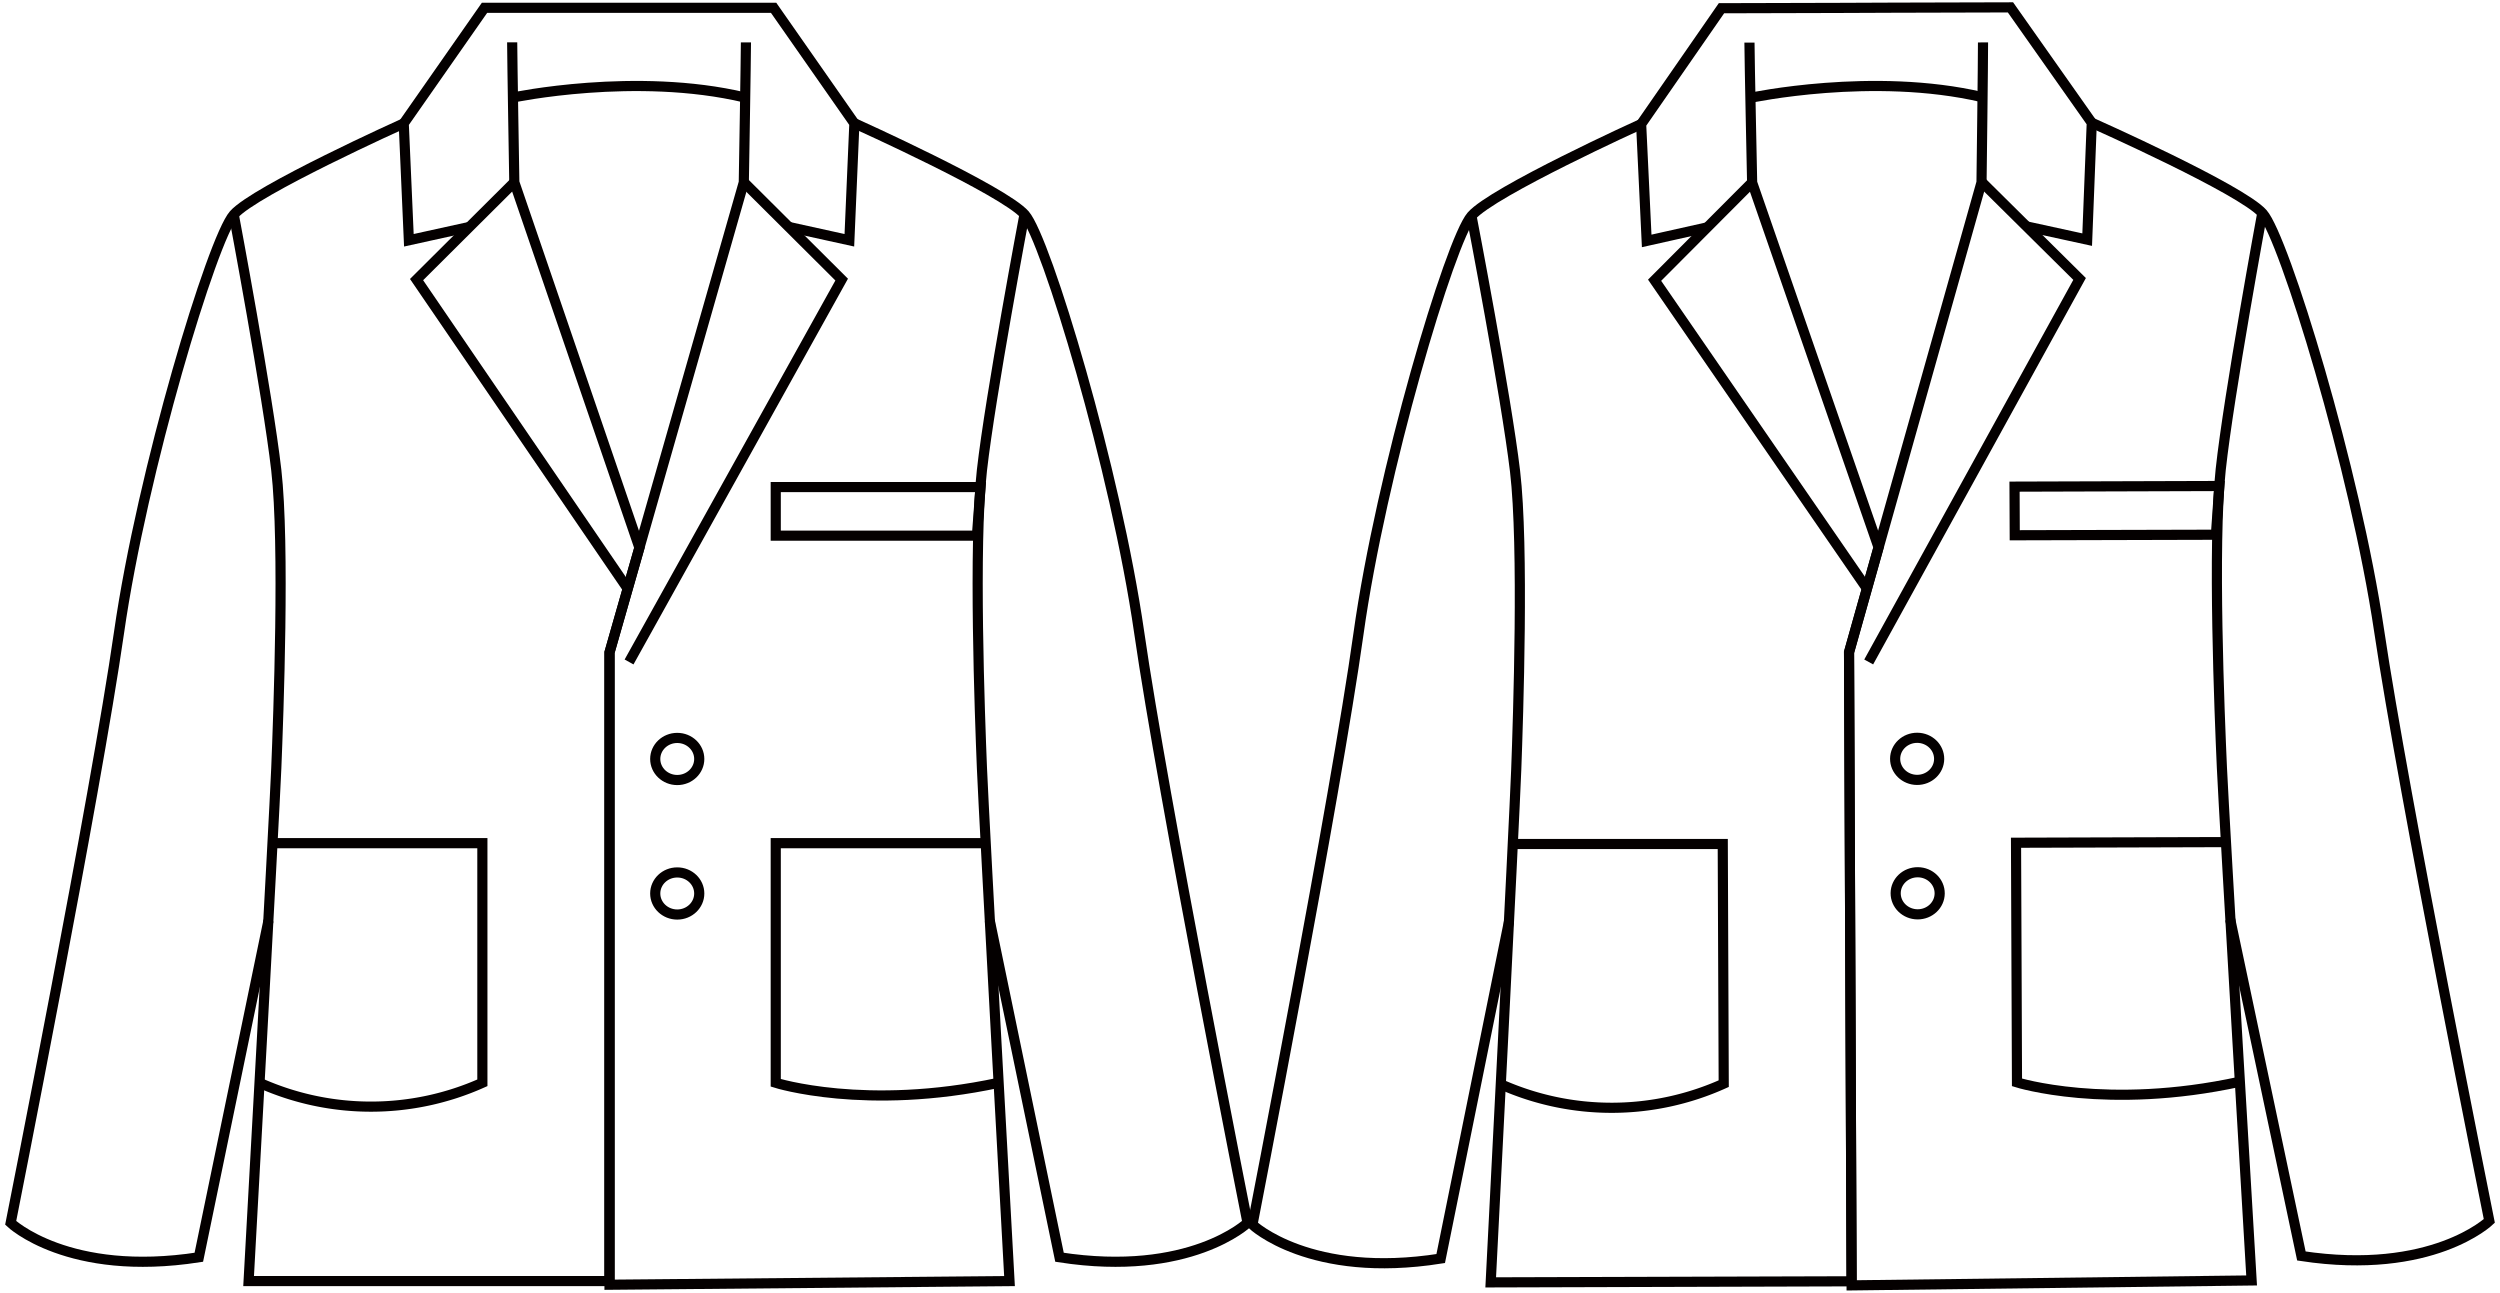 <svg id="ff7f3038-9676-42f6-addc-526a411027f0" data-name="レイヤー 1" xmlns="http://www.w3.org/2000/svg" viewBox="0 0 234 121"><polyline points="73.82 21.24 79.5 22.49 79.97 11.55 72.41 0.73 61.27 0.73 56.49 0.73 45.35 0.73 37.79 11.55 38.27 22.49 43.94 21.24" fill="none" stroke="#040000" stroke-miterlimit="10" stroke-width="0.95"/><path d="M80,11.55s13.93,6.27,15.92,8.54S104.44,44,106.63,59.21s10.14,55.25,10.14,55.25-5.37,5.12-17.6,3.22L92.64,86.16" fill="none" stroke="#040000" stroke-miterlimit="10" stroke-width="0.95"/><path d="M95.89,20.09S92.7,37,91.91,44s-.2,23,0,27.91,2.58,48,2.58,48l-37.44.34V61.07l12.57-44s.2-11.77.2-13.1" fill="none" stroke="#040000" stroke-miterlimit="10" stroke-width="0.95"/><polyline points="69.63 17.06 78.78 26.17 58.88 61.96" fill="none" stroke="#040000" stroke-miterlimit="10" stroke-width="0.95"/><path d="M92.26,78.92H72.61v22.43s8.41,2.67,20.86,0" fill="none" stroke="#040000" stroke-miterlimit="10" stroke-width="0.95"/><path d="M37.79,11.55s-13.92,6.27-15.91,8.54S13.32,44,11.14,59.21,1,114.46,1,114.46s5.37,5.12,17.61,3.22l6.52-31.52" fill="none" stroke="#040000" stroke-miterlimit="10" stroke-width="0.95"/><path d="M21.88,20.09S25.06,37,25.86,44s.2,23,0,27.91-2.59,48-2.59,48H57.05V61.07l2.8-9.8L48.14,17.06s-.2-11.77-.2-13.1" fill="none" stroke="#040000" stroke-miterlimit="10" stroke-width="0.95"/><polyline points="48.14 17.06 38.99 26.17 58.75 55.1" fill="none" stroke="#040000" stroke-miterlimit="10" stroke-width="0.95"/><path d="M25.51,78.92H45.15v22.43a25.49,25.49,0,0,1-20.86,0" fill="none" stroke="#040000" stroke-miterlimit="10" stroke-width="0.95"/><ellipse cx="63.39" cy="71.04" rx="2.06" ry="1.97" fill="none" stroke="#040000" stroke-miterlimit="10" stroke-width="0.95"/><ellipse cx="63.39" cy="83.63" rx="2.06" ry="1.97" fill="none" stroke="#040000" stroke-miterlimit="10" stroke-width="0.95"/><path d="M48,9.13s11.53-2.43,21.74,0" fill="none" stroke="#040000" stroke-miterlimit="10" stroke-width="0.95"/><polygon points="91.44 50.14 72.61 50.14 72.61 45.59 91.78 45.59 91.44 50.14" fill="none" stroke="#040000" stroke-miterlimit="10" stroke-width="0.95"/><polyline points="189.68 21.19 195.36 22.43 195.79 11.49 188.18 0.69 177.04 0.72 172.27 0.74 161.13 0.77 153.61 11.62 154.13 22.55 159.8 21.28" fill="none" stroke="#040000" stroke-miterlimit="10" stroke-width="0.95"/><path d="M195.79,11.49s14,6.22,16,8.49,8.65,23.9,10.9,39.08S233,114.28,233,114.28s-5.35,5.14-17.59,3.28l-6.66-31.5" fill="none" stroke="#040000" stroke-miterlimit="10" stroke-width="0.95"/><path d="M211.74,20s-3.12,16.91-3.88,23.94-.11,23,.11,27.91,2.78,48,2.78,48l-37.44.46-.24-59.24,12.4-44s.15-11.77.14-13.1" fill="none" stroke="#040000" stroke-miterlimit="10" stroke-width="0.95"/><polyline points="185.47 17.02 194.65 26.11 174.91 61.96" fill="none" stroke="#040000" stroke-miterlimit="10" stroke-width="0.95"/><path d="M208.35,78.82l-19.65.06.09,22.43s8.42,2.65,20.86-.06" fill="none" stroke="#040000" stroke-miterlimit="10" stroke-width="0.95"/><path d="M153.61,11.61s-13.9,6.31-15.88,8.6-8.46,23.94-10.58,39.14-9.92,55.28-9.92,55.28,5.39,5.11,17.62,3.17l6.39-31.54" fill="none" stroke="#040000" stroke-miterlimit="10" stroke-width="0.95"/><path d="M137.73,20.21s3.25,16.88,4.08,23.91.29,23,.11,27.91-2.39,48-2.39,48l33.78-.1-.24-58.9,2.76-9.8L164,17.09s-.25-11.77-.25-13.1" fill="none" stroke="#040000" stroke-miterlimit="10" stroke-width="0.95"/><polyline points="163.98 17.09 154.87 26.23 174.75 55.1" fill="none" stroke="#040000" stroke-miterlimit="10" stroke-width="0.95"/><path d="M141.6,79,161.25,79l.09,22.43a25.52,25.52,0,0,1-20.86.06" fill="none" stroke="#040000" stroke-miterlimit="10" stroke-width="0.95"/><ellipse cx="179.45" cy="71.03" rx="1.97" ry="2.06" transform="translate(107.07 249.94) rotate(-89.57)" fill="none" stroke="#040000" stroke-miterlimit="10" stroke-width="0.95"/><ellipse cx="179.5" cy="83.61" rx="1.97" ry="2.06" transform="translate(94.54 262.48) rotate(-89.57)" fill="none" stroke="#040000" stroke-miterlimit="10" stroke-width="0.95"/><path d="M163.82,9.16s11.52-2.46,21.74-.06" fill="none" stroke="#040000" stroke-miterlimit="10" stroke-width="0.95"/><polygon points="207.41 50.05 188.58 50.1 188.56 45.55 207.73 45.49 207.41 50.05" fill="none" stroke="#040000" stroke-miterlimit="10" stroke-width="0.95"/></svg>